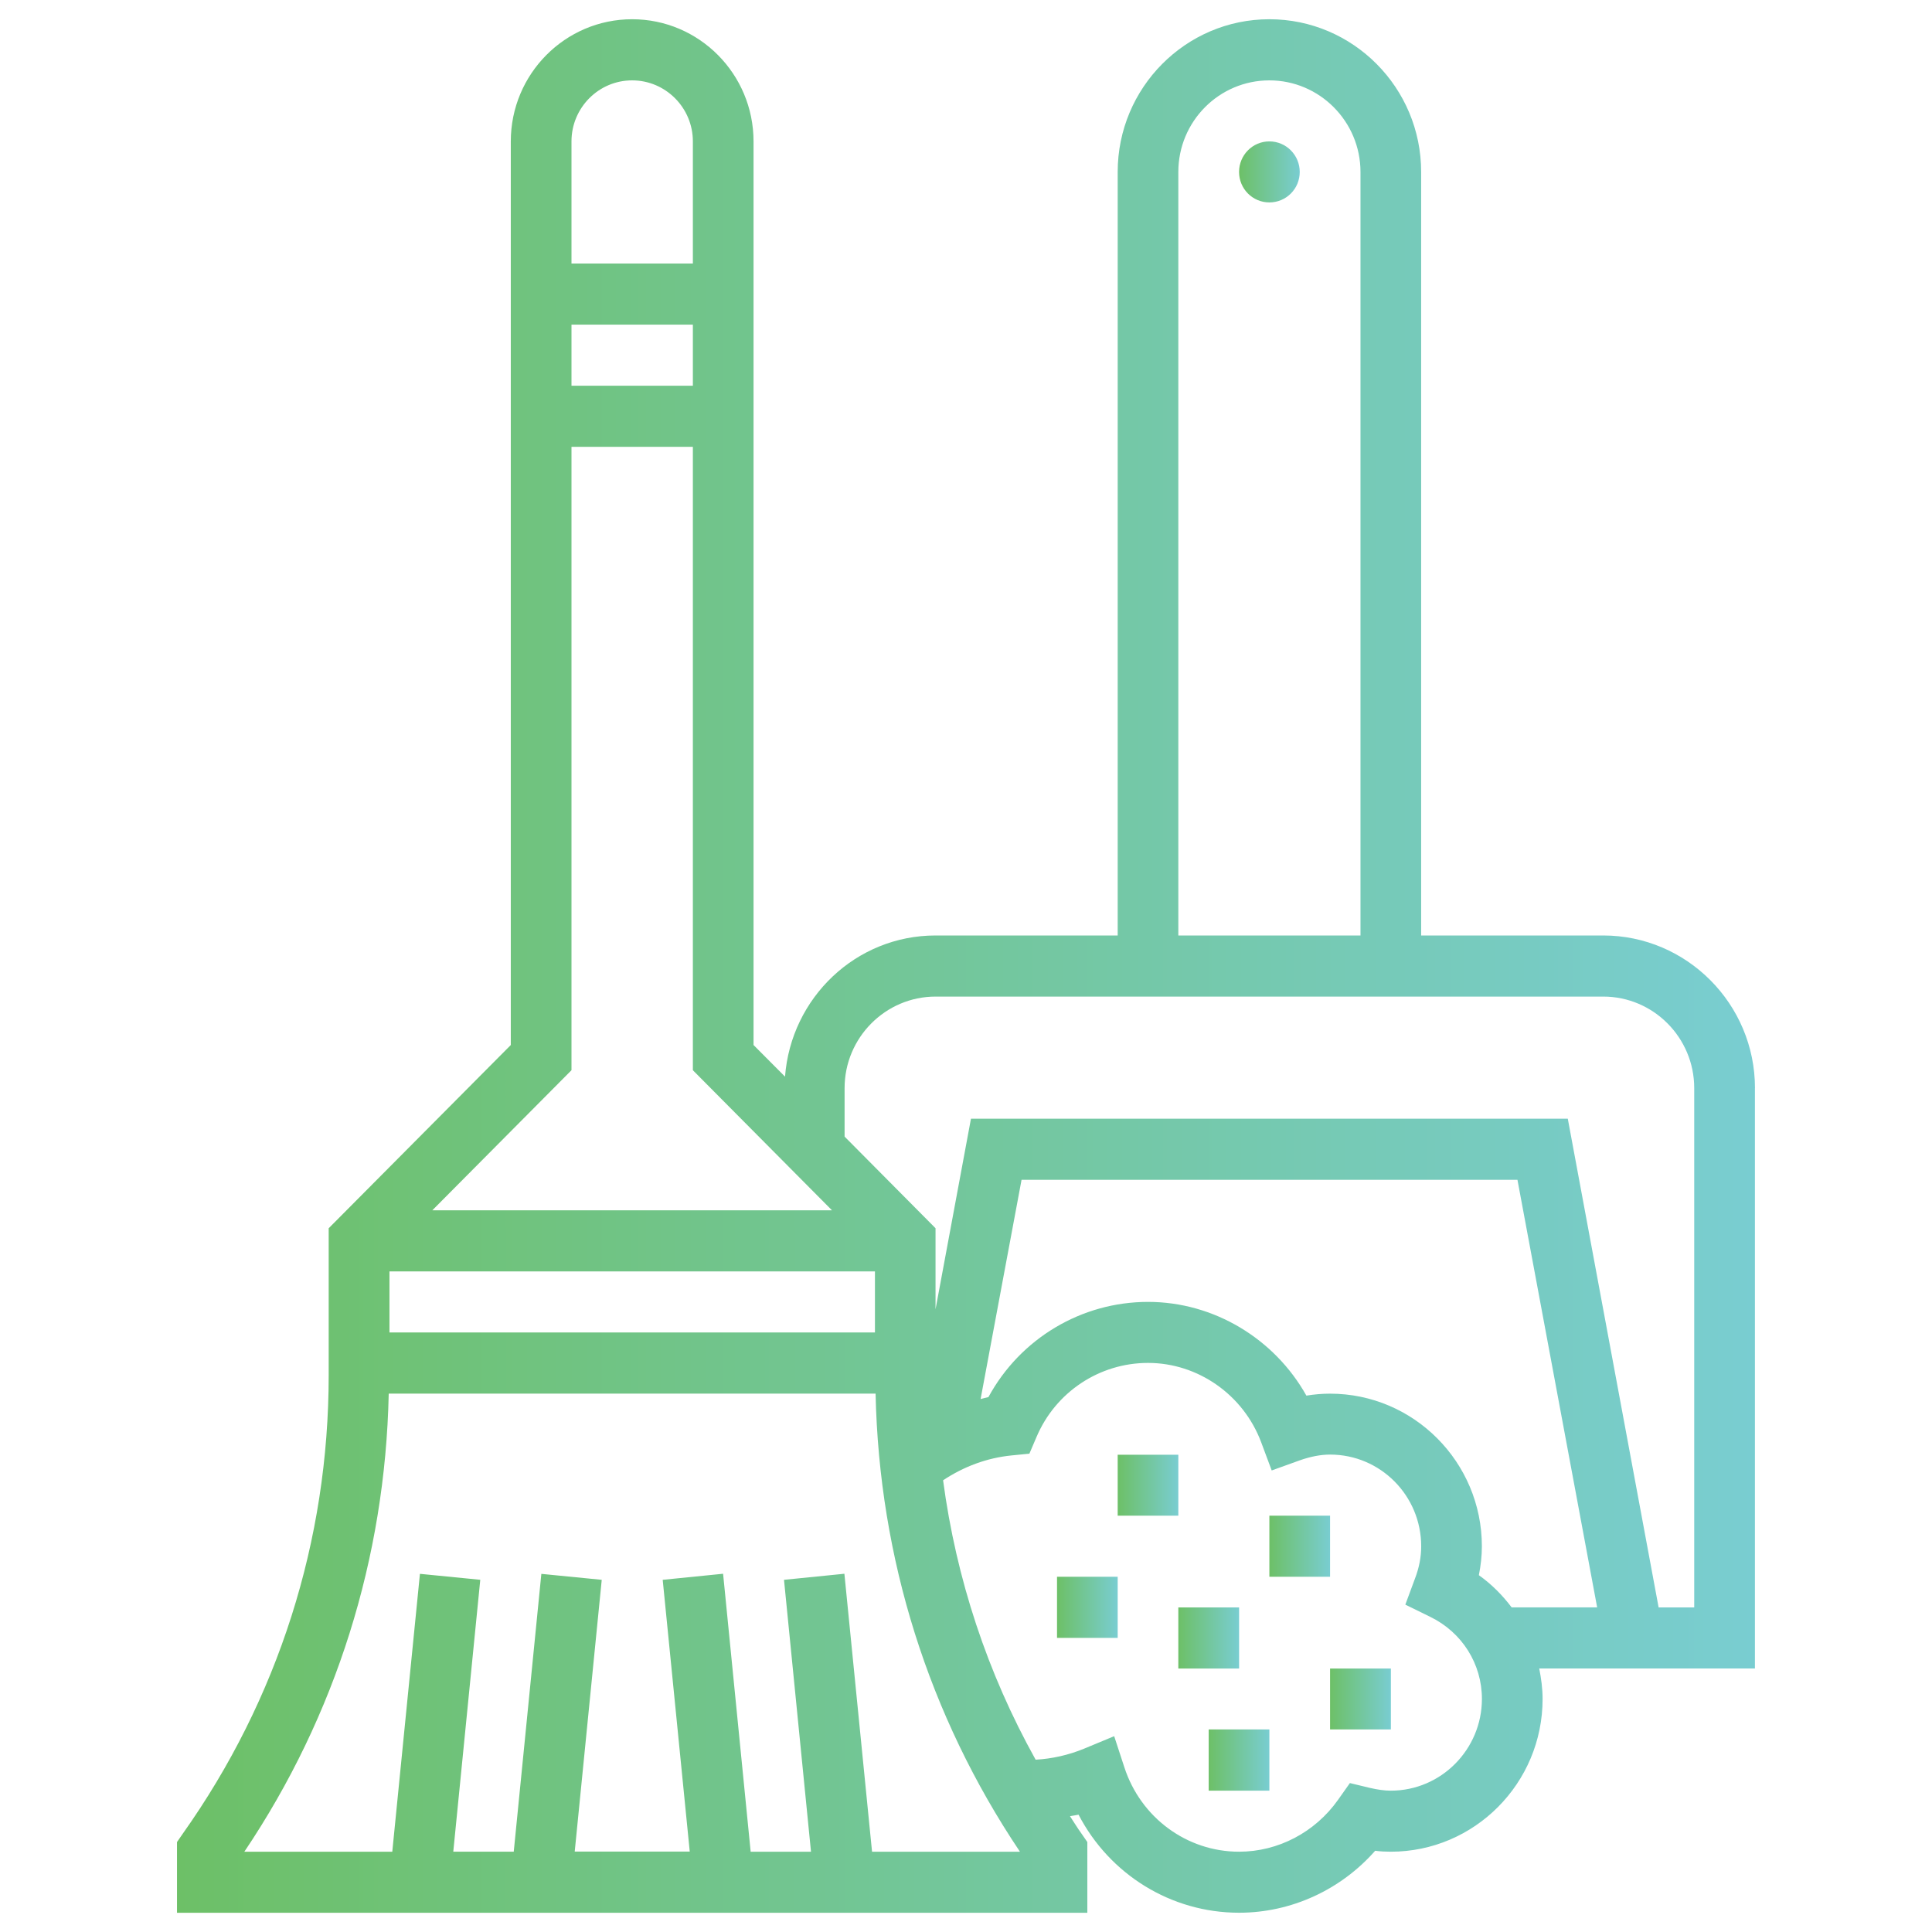 <?xml version="1.0" encoding="utf-8"?>
<!-- Generator: Adobe Illustrator 16.0.0, SVG Export Plug-In . SVG Version: 6.00 Build 0)  -->
<!DOCTYPE svg PUBLIC "-//W3C//DTD SVG 1.1//EN" "http://www.w3.org/Graphics/SVG/1.1/DTD/svg11.dtd">
<svg version="1.1" id="Layer_1" xmlns="http://www.w3.org/2000/svg" xmlns:xlink="http://www.w3.org/1999/xlink" x="0px" y="0px"
	 width="70px" height="70px" viewBox="-24 -24 70 70" enable-background="new -24 -24 70 70" xml:space="preserve">
<title>sweep</title>
<desc>Created with Sketch.</desc>
<g id="Page-1">
	<g id="UI---Screen-5" transform="translate(-12, -248)">
		<g id="sweep" transform="translate(13, 249)">
			<linearGradient id="Shape_8_" gradientUnits="userSpaceOnUse" x1="-18.586" y1="10" x2="38.586" y2="10">
				<stop  offset="0" style="stop-color:#6DC067"/>
				<stop  offset="1" style="stop-color:#79CDD1"/>
			</linearGradient>
			<path id="Shape" fill="url(#Shape_8_)" d="M38.586,14.426c0-3.05-2.472-5.532-5.499-5.532h-6.596V-18.77
				c0-3.052-2.467-5.533-5.499-5.533c-3.031,0-5.496,2.481-5.496,5.533V8.894H8.898c-2.892,0-5.24,2.263-5.455,5.115l-1.141-1.146
				v-32.74c0-2.442-1.972-4.426-4.399-4.426c-2.425,0-4.396,1.983-4.396,4.426v32.74l-6.598,6.639v5.321
				c0,5.997-1.831,11.744-5.291,16.621l-0.205,0.297v2.562h32.983v-2.562l-0.203-0.294c-0.154-0.21-0.284-0.433-0.426-0.643
				c0.101-0.02,0.21-0.032,0.311-0.055c1.123,2.162,3.346,3.553,5.815,3.553c1.891,0,3.685-0.829,4.932-2.245
				c0.189,0.025,0.38,0.034,0.567,0.034c3.03,0,5.499-2.481,5.499-5.534c0-0.381-0.052-0.752-0.122-1.104h7.815V14.426z
				 M17.693-18.77c0-1.832,1.479-3.318,3.299-3.318c1.819,0,3.301,1.49,3.301,3.318V8.894h-6.6V-18.77z M-10.889,23.277v-2.211
				h17.59v2.211H-10.889z M0.104-11.024h-4.398v-2.214h4.398V-11.024z M-2.097-22.088c1.213,0,2.201,0.991,2.201,2.211v4.425h-4.398
				v-4.425C-4.294-21.097-3.309-22.088-2.097-22.088z M-4.294,13.776V-8.811h4.398v22.587l5.041,5.076H-9.337L-4.294,13.776z
				 M6.596,42.092L5.594,32.02l-2.188,0.22l0.978,9.851H2.198L1.199,32.02l-2.188,0.22l0.98,9.847h-4.168l0.979-9.847l-2.188-0.216
				L-6.386,42.09h-2.191l0.978-9.851l-2.186-0.216l-1.002,10.068h-5.36c3.318-4.934,5.106-10.646,5.231-16.597H6.724
				c0.129,5.958,1.917,11.663,5.231,16.597H6.596z M25.394,39.879c-0.233,0-0.479-0.035-0.763-0.101l-0.722-0.174l-0.431,0.61
				c-0.832,1.174-2.17,1.877-3.584,1.877c-1.888,0-3.561-1.229-4.156-3.057l-0.369-1.129l-1.091,0.453
				c-0.563,0.231-1.162,0.367-1.755,0.399c-1.75-3.141-2.879-6.558-3.353-10.124c0.746-0.494,1.584-0.811,2.481-0.9l0.646-0.064
				l0.258-0.604c0.69-1.629,2.279-2.684,4.041-2.684c1.811,0,3.457,1.158,4.099,2.875l0.381,1.021l1.017-0.366
				c0.391-0.138,0.759-0.209,1.1-0.209c1.822,0,3.3,1.487,3.3,3.324c0,0.377-0.07,0.761-0.224,1.165l-0.351,0.948l0.896,0.439
				c1.162,0.564,1.879,1.708,1.879,2.979C28.691,38.385,27.213,39.879,25.394,39.879L25.394,39.879z M28.582,32.072
				c0.07-0.349,0.109-0.701,0.109-1.046c0-3.046-2.466-5.531-5.5-5.531c-0.289,0-0.574,0.025-0.858,0.071
				c-1.157-2.065-3.355-3.396-5.737-3.396c-2.42,0-4.634,1.333-5.783,3.449c-0.097,0.018-0.187,0.05-0.284,0.071l1.484-7.944h17.967
				l2.888,15.493H29.77C29.44,32.801,29.047,32.402,28.582,32.072z M36.385,33.24h-1.29l-3.291-17.707H10.18l-1.284,6.906v-2.938
				l-3.295-3.32v-1.756c0-1.828,1.481-3.317,3.298-3.317h24.188c1.82,0,3.298,1.489,3.298,3.317V33.24z"/>
			<linearGradient id="Shape_9_" gradientUnits="userSpaceOnUse" x1="19.895" y1="-18.771" x2="22.092" y2="-18.771">
				<stop  offset="0" style="stop-color:#6DC067"/>
				<stop  offset="1" style="stop-color:#79CDD1"/>
			</linearGradient>
			<path id="Shape_1_" fill="url(#Shape_9_)" d="M22.092-18.77c0,0.611-0.49,1.104-1.1,1.104c-0.607,0-1.098-0.492-1.098-1.104
				c0-0.612,0.49-1.107,1.098-1.107C21.602-19.877,22.092-19.378,22.092-18.77z"/>
			<linearGradient id="Shape_10_" gradientUnits="userSpaceOnUse" x1="15.496" y1="28.812" x2="17.693" y2="28.812">
				<stop  offset="0" style="stop-color:#6DC067"/>
				<stop  offset="1" style="stop-color:#79CDD1"/>
			</linearGradient>
			<polygon id="Shape_2_" fill="url(#Shape_10_)" points="15.496,27.708 17.693,27.708 17.693,29.916 15.496,29.916 			"/>
			<linearGradient id="Shape_11_" gradientUnits="userSpaceOnUse" x1="13.298" y1="33.236" x2="15.496" y2="33.236">
				<stop  offset="0" style="stop-color:#6DC067"/>
				<stop  offset="1" style="stop-color:#79CDD1"/>
			</linearGradient>
			<polygon id="Shape_3_" fill="url(#Shape_11_)" points="13.298,32.129 15.496,32.129 15.496,34.344 13.298,34.344 			"/>
			<linearGradient id="Shape_12_" gradientUnits="userSpaceOnUse" x1="18.793" y1="38.77" x2="20.992" y2="38.77">
				<stop  offset="0" style="stop-color:#6DC067"/>
				<stop  offset="1" style="stop-color:#79CDD1"/>
			</linearGradient>
			<polygon id="Shape_4_" fill="url(#Shape_12_)" points="18.793,37.661 20.992,37.661 20.992,39.879 18.793,39.879 			"/>
			<linearGradient id="Shape_13_" gradientUnits="userSpaceOnUse" x1="17.693" y1="34.348" x2="19.895" y2="34.348">
				<stop  offset="0" style="stop-color:#6DC067"/>
				<stop  offset="1" style="stop-color:#79CDD1"/>
			</linearGradient>
			<polygon id="Shape_5_" fill="url(#Shape_13_)" points="17.693,33.24 19.895,33.24 19.895,35.454 17.693,35.454 			"/>
			<linearGradient id="Shape_14_" gradientUnits="userSpaceOnUse" x1="20.992" y1="31.023" x2="23.191" y2="31.023">
				<stop  offset="0" style="stop-color:#6DC067"/>
				<stop  offset="1" style="stop-color:#79CDD1"/>
			</linearGradient>
			<polygon id="Shape_6_" fill="url(#Shape_14_)" points="20.992,29.916 23.191,29.916 23.191,32.129 20.992,32.129 			"/>
			<linearGradient id="Shape_15_" gradientUnits="userSpaceOnUse" x1="23.191" y1="36.558" x2="25.394" y2="36.558">
				<stop  offset="0" style="stop-color:#6DC067"/>
				<stop  offset="1" style="stop-color:#79CDD1"/>
			</linearGradient>
			<polygon id="Shape_7_" fill="url(#Shape_15_)" points="23.191,35.454 25.394,35.454 25.394,37.661 23.191,37.661 			"/>
		</g>
	</g>
</g>
</svg>
